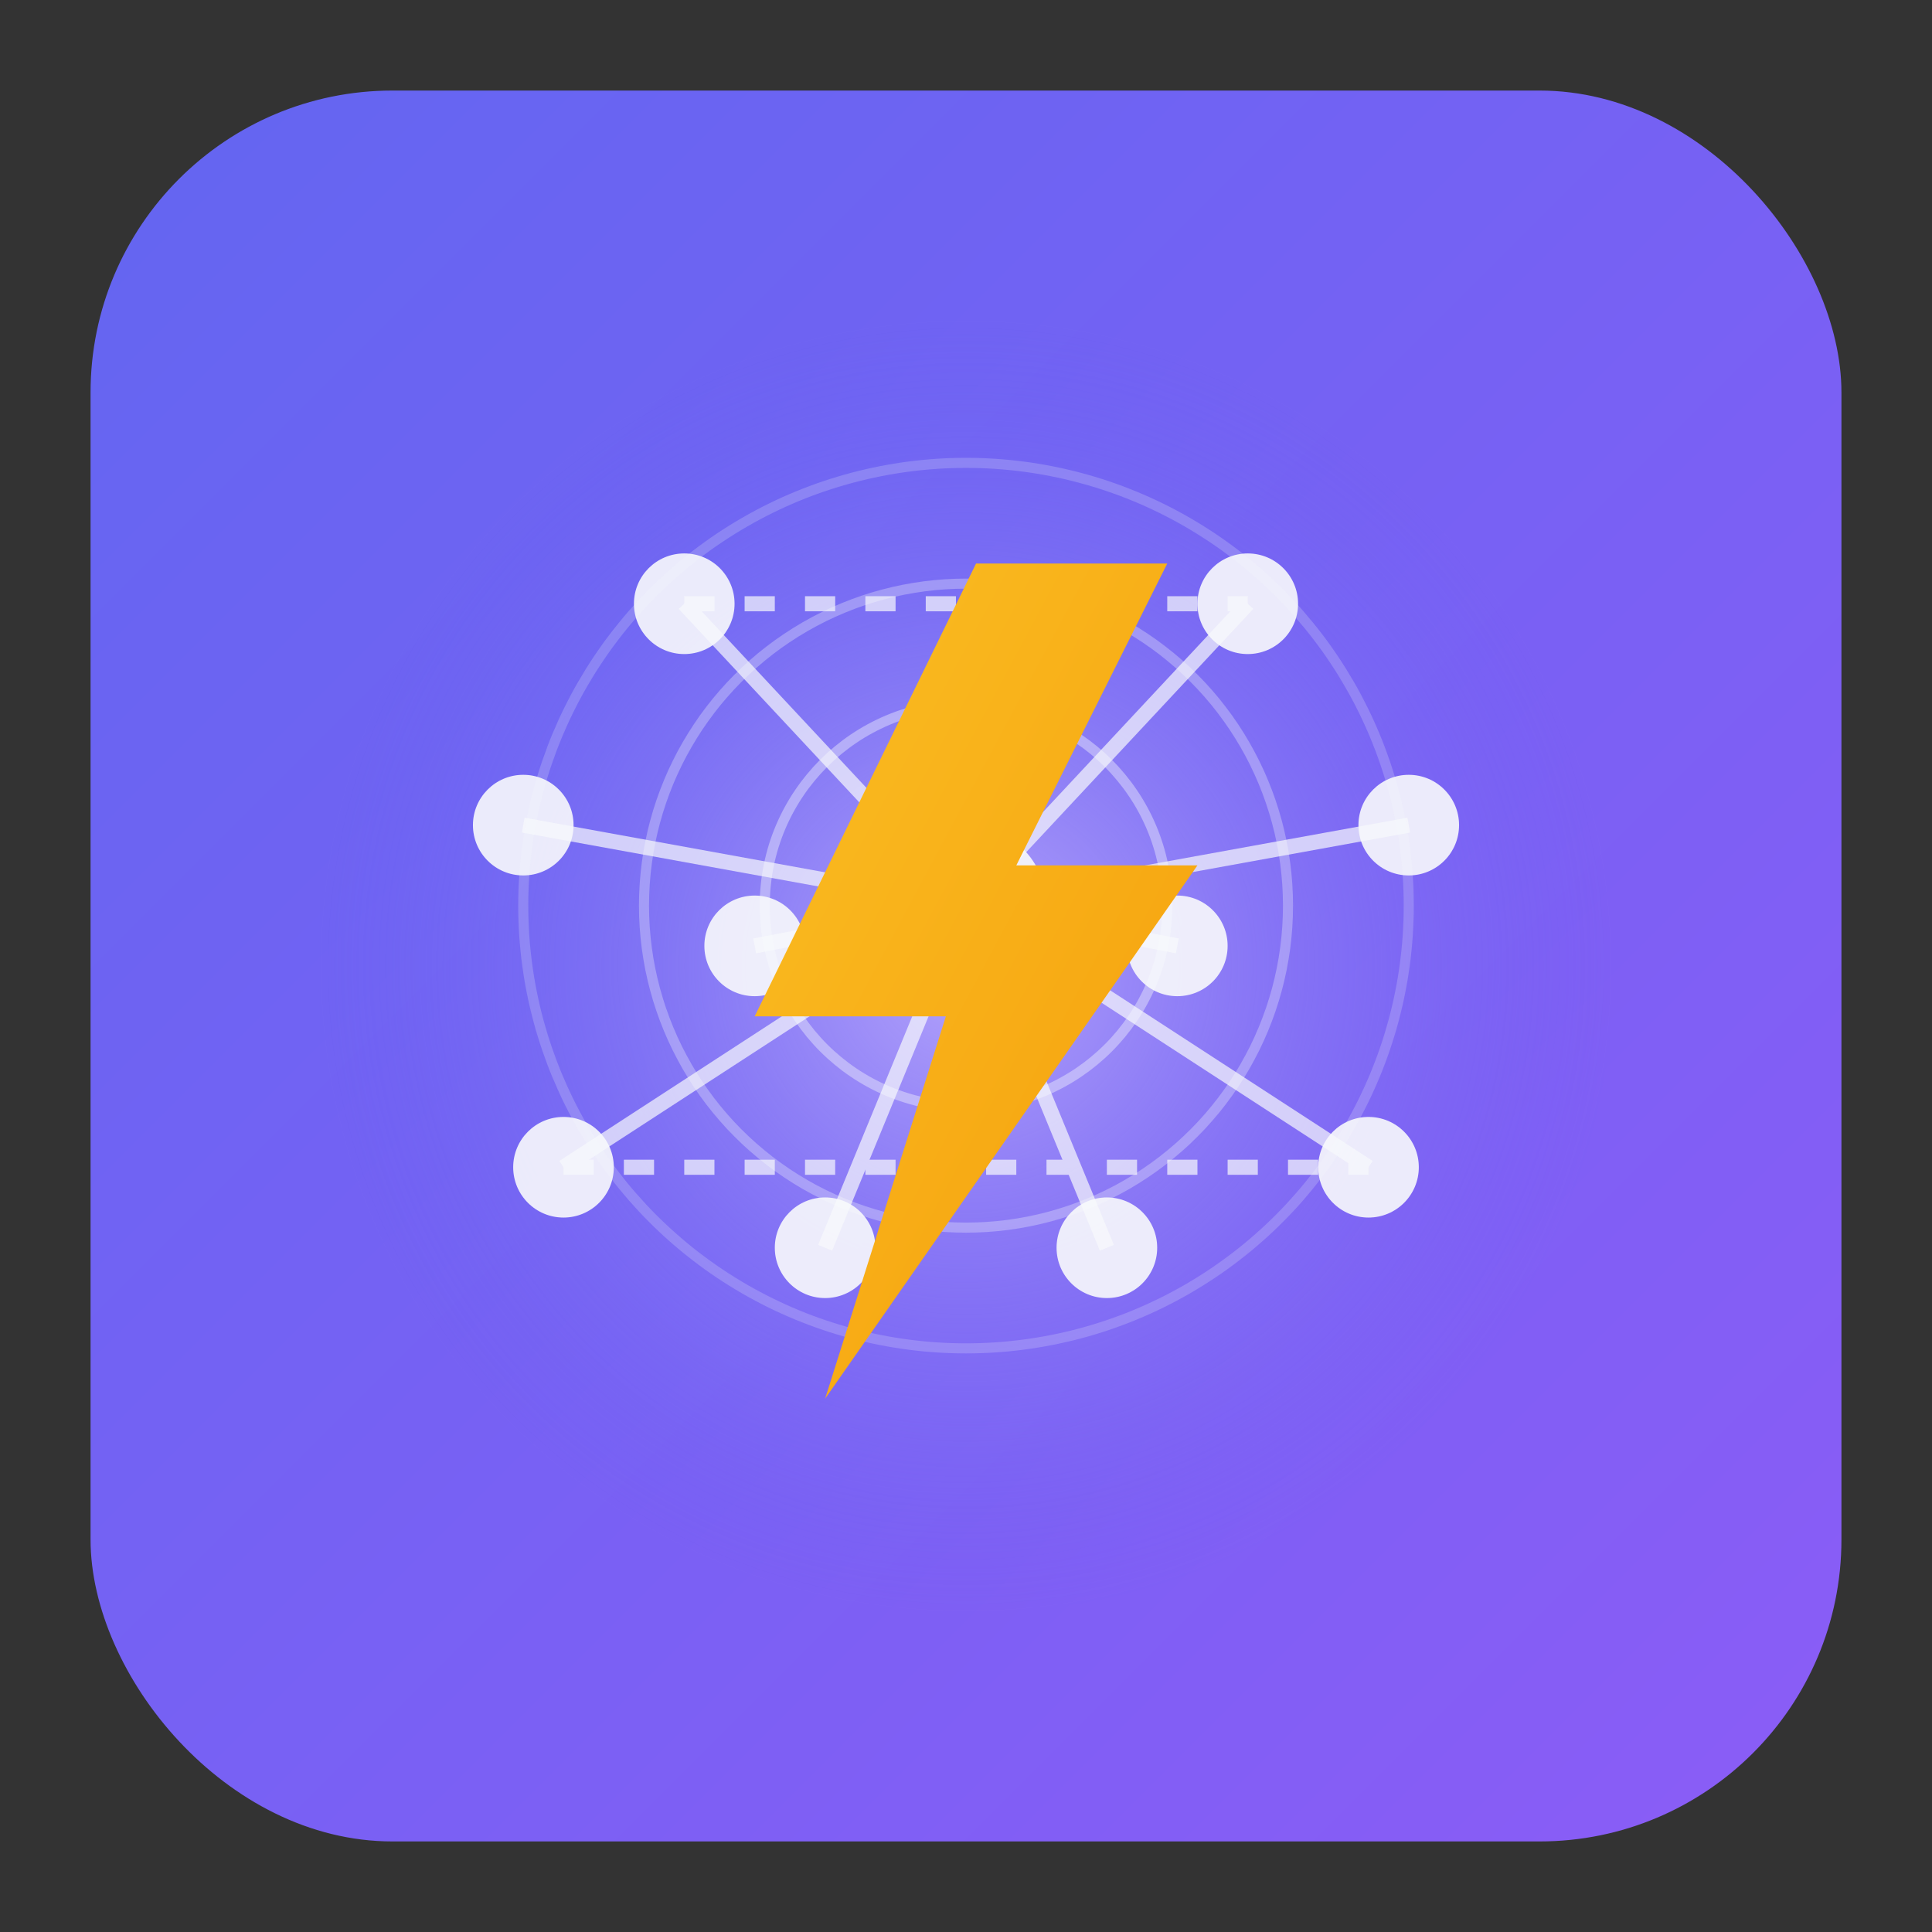 <?xml version="1.0" encoding="UTF-8" standalone="no"?>
<svg width="192" height="192" viewBox="0 0 192 192" fill="none" xmlns="http://www.w3.org/2000/svg">
  <rect x="0" y="0" width="192" height="192" fill="#333333" stroke="none"/>
  <!-- Definitions for gradients -->
  <defs>
    <linearGradient id="bgGradient" x1="0%" y1="0%" x2="100%" y2="100%">
      <stop offset="0%" stop-color="#6366F1" />
      <stop offset="100%" stop-color="#8B5CF6" />
    </linearGradient>
    <radialGradient id="glowGradient" cx="50%" cy="50%" r="50%" fx="50%" fy="50%">
      <stop offset="0%" stop-color="#C4B5FD" stop-opacity="0.8" />
      <stop offset="100%" stop-color="#6366F1" stop-opacity="0" />
    </radialGradient>
    <linearGradient id="lightningGradient" x1="0%" y1="0%" x2="100%" y2="100%">
      <stop offset="0%" stop-color="#FBBF24" />
      <stop offset="100%" stop-color="#F59E0B" />
    </linearGradient>
  </defs>
  
  <!-- Rounded square background -->
  <rect x="9" y="9" width="174" height="174" rx="30" fill="url(#bgGradient)" />
  
  <!-- Glow effect -->
  <circle cx="96" cy="96" r="65" fill="url(#glowGradient)" />
  
  <!-- Neural network pattern (main brain shape) -->
  <g fill="#F8FAFC" opacity="0.9">
    <!-- Left hemisphere -->
    <circle cx="68" cy="60" r="5" />
    <circle cx="52" cy="82" r="5" />
    <circle cx="75" cy="94" r="5" />
    <circle cx="56" cy="116" r="5" />
    <circle cx="82" cy="124" r="5" />
    
    <!-- Right hemisphere -->
    <circle cx="124" cy="60" r="5" />
    <circle cx="140" cy="82" r="5" />
    <circle cx="117" cy="94" r="5" />
    <circle cx="136" cy="116" r="5" />
    <circle cx="110" cy="124" r="5" />
    
    <!-- Connection hub -->
    <circle cx="96" cy="90" r="8" />
  </g>
  
  <!-- Connection lines -->
  <g stroke="#F8FAFC" stroke-width="1.5" opacity="0.7">
    <!-- Left connections -->
    <line x1="68" y1="60" x2="96" y2="90" />
    <line x1="52" y1="82" x2="96" y2="90" />
    <line x1="75" y1="94" x2="96" y2="90" />
    <line x1="56" y1="116" x2="96" y2="90" />
    <line x1="82" y1="124" x2="96" y2="90" />
    
    <!-- Right connections -->
    <line x1="124" y1="60" x2="96" y2="90" />
    <line x1="140" y1="82" x2="96" y2="90" />
    <line x1="117" y1="94" x2="96" y2="90" />
    <line x1="136" y1="116" x2="96" y2="90" />
    <line x1="110" y1="124" x2="96" y2="90" />
    
    <!-- Cross-hemisphere connections -->
    <line x1="68" y1="60" x2="124" y2="60" stroke-dasharray="3,3" />
    <line x1="56" y1="116" x2="136" y2="116" stroke-dasharray="3,3" />
  </g>
  
  <!-- Pulse rings -->
  <circle cx="96" cy="90" r="20" stroke="#F8FAFC" stroke-width="1" fill="none" opacity="0.4" />
  <circle cx="96" cy="90" r="32" stroke="#F8FAFC" stroke-width="1" fill="none" opacity="0.3" />
  <circle cx="96" cy="90" r="44" stroke="#F8FAFC" stroke-width="1" fill="none" opacity="0.2" />
  
  <!-- Lightning bolt (Sprint) -->
  <path d="M116 56 L101 86 L119 86 L82 139 L94 101 L75 101 L97 56 Z" fill="url(#lightningGradient)" />
</svg> 
